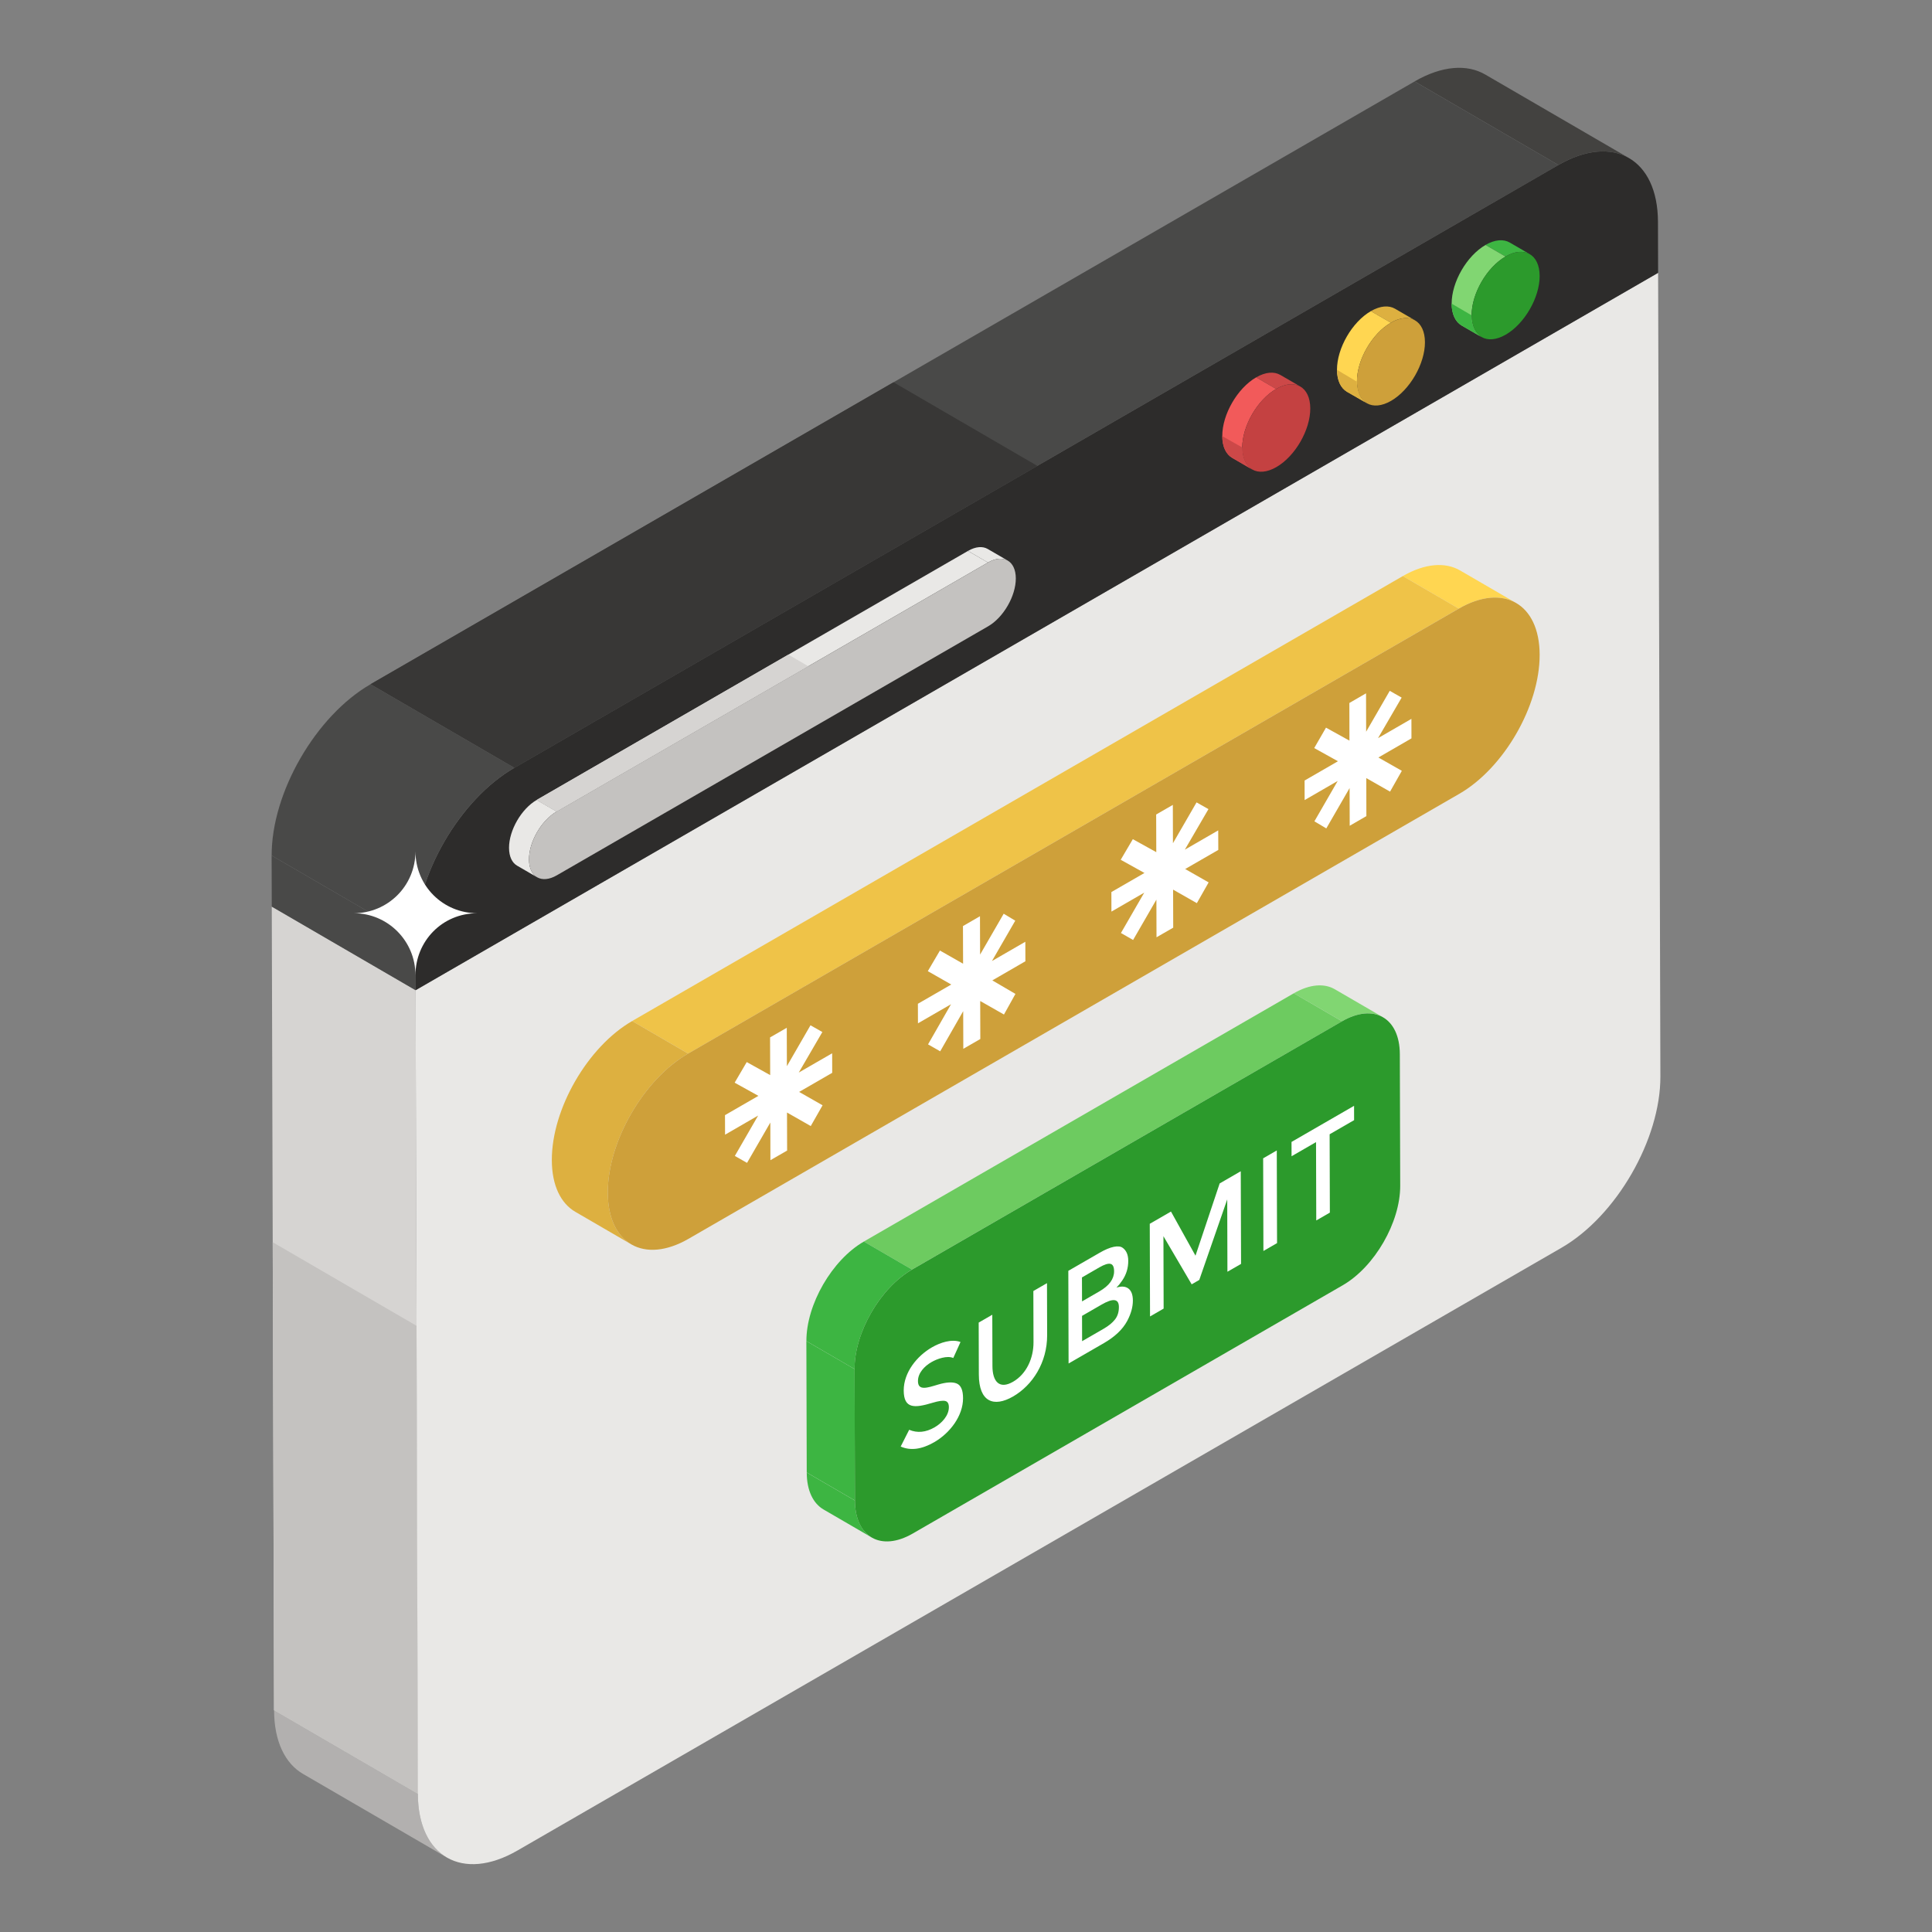 <svg xmlns="http://www.w3.org/2000/svg" enable-background="new 0 0 51 51" viewBox="0 0 51 51"><rect x="0" y="0" width="51" height="51" fill="#808080" stroke="none"/><g enable-background="new"><path fill="#434240" d="M39.206,1.967l3.796,2.206c-0.476-0.277-1.136-0.238-1.864,0.182l-3.796-2.206
						C38.07,1.729,38.729,1.69,39.206,1.967z"/><path fill="#B2B0AF" d="M11.795,49.033l-3.796-2.206c-0.47-0.273-0.762-0.854-0.764-1.68l3.796,2.206
						C11.033,48.179,11.325,48.76,11.795,49.033z"/><polygon fill="#D6D4D2" points="11.031 47.353 7.234 45.146 7.174 23.932 10.971 26.139"/><polygon fill="#C4C2C0" points="11.031 47.353 7.234 45.146 7.199 32.792 10.996 34.998"/><path fill="#E9E8E6" d="M43.77,7.202l0.06,21.214c0.005,1.662-1.164,3.687-2.611,4.522
						L13.658,48.85c-1.447,0.835-2.623,0.165-2.628-1.498l-0.06-21.214L43.77,7.202z"/><polygon fill="#494948" points="10.971 26.139 7.174 23.932 7.17 22.584 10.967 24.79"/><polygon fill="#494948" points="13.577 20.268 9.781 18.062 37.342 2.15 41.138 4.356"/><polygon fill="#383736" points="13.577 20.268 9.781 18.062 23.586 10.091 27.383 12.298"/><path fill="#2D2C2B" d="M41.138,4.356c1.447-0.835,2.623-0.165,2.628,1.497l0.004,1.349L10.971,26.139
						l-0.004-1.349c-0.005-1.662,1.164-3.687,2.611-4.522L41.138,4.356z"/><path fill="#494948" d="M10.967,24.79l-3.796-2.206c-0.005-1.662,1.164-3.687,2.611-4.522l3.796,2.206
						C12.131,21.103,10.962,23.128,10.967,24.79z"/></g><g enable-background="new"><path fill="#E9E8E6" d="M26.074,14.492l0.527,0.306c-0.133-0.077-0.318-0.067-0.522,0.051l-0.527-0.306
						C25.756,14.425,25.941,14.414,26.074,14.492z"/><polygon fill="#E9E8E6" points="14.695 21.422 14.168 21.116 25.552 14.543 26.08 14.849"/><polygon fill="#D6D4D2" points="14.695 21.422 14.168 21.116 20.81 17.281 21.338 17.587"/><path fill="#E9E8E6" d="M14.178,23.158l-0.527-0.306c-0.132-0.076-0.213-0.239-0.214-0.47
						c-0.001-0.465,0.326-1.031,0.73-1.265l0.527,0.306c-0.405,0.234-0.732,0.8-0.73,1.265
						C13.965,22.919,14.047,23.081,14.178,23.158z"/><path fill="#C4C2C0" d="M26.08,14.849c0.405-0.234,0.734-0.046,0.735,0.419
						c0.001,0.465-0.326,1.032-0.731,1.265l-11.385,6.573c-0.405,0.234-0.734,0.046-0.735-0.419
						s0.326-1.031,0.73-1.265L26.08,14.849z"/></g><g enable-background="new"><path fill="#CC4848" d="M33.799,9.898l0.527,0.306c-0.163-0.095-0.389-0.081-0.639,0.063l-0.527-0.306
						C33.409,9.817,33.635,9.803,33.799,9.898z"/><path fill="#F25A5A" d="M33.054,12.393l-0.527-0.306c-0.161-0.094-0.261-0.293-0.262-0.576
						c-0.002-0.57,0.399-1.264,0.895-1.55l0.527,0.306c-0.496,0.286-0.896,0.98-0.895,1.55
						C32.793,12.1,32.893,12.3,33.054,12.393z"/><path fill="#CC4848" d="M33.055,12.393l-0.53-0.31c-0.16-0.09-0.26-0.29-0.26-0.57l0.53,0.3
						C32.795,12.103,32.895,12.303,33.055,12.393z"/><path fill="#C44141" d="M33.687,10.267c0.496-0.286,0.899-0.057,0.901,0.513
						c0.002,0.57-0.399,1.264-0.895,1.55c-0.496,0.286-0.899,0.056-0.9-0.514
						C32.791,11.247,33.191,10.553,33.687,10.267z"/></g><g enable-background="new"><path fill="#DDB040" d="M36.826,8.15l0.527,0.306c-0.163-0.095-0.389-0.081-0.639,0.063l-0.527-0.306
						C36.437,8.069,36.663,8.055,36.826,8.15z"/><path fill="#FFD651" d="M36.082,10.645l-0.527-0.306c-0.161-0.094-0.261-0.293-0.262-0.576
						c-0.002-0.57,0.399-1.264,0.895-1.55l0.527,0.306c-0.496,0.286-0.896,0.98-0.895,1.55
						C35.82,10.352,35.92,10.552,36.082,10.645z"/><path fill="#DDB040" d="M36.085,10.643L35.555,10.343c-0.16-0.1-0.26-0.3-0.26-0.58l0.52,0.31
						C35.825,10.353,35.925,10.553,36.085,10.643z"/><path fill="#CEA03A" d="M36.714,8.519c0.496-0.286,0.899-0.057,0.901,0.513
						c0.002,0.57-0.399,1.264-0.895,1.55c-0.496,0.286-0.899,0.056-0.9-0.514
						C35.818,9.499,36.219,8.805,36.714,8.519z"/></g><g enable-background="new"><path fill="#3DB542" d="M39.853,6.402l0.527,0.306c-0.163-0.095-0.389-0.081-0.639,0.063l-0.527-0.306
						C39.464,6.321,39.69,6.308,39.853,6.402z"/><path fill="#81D672" d="M39.109,8.898l-0.527-0.306c-0.161-0.094-0.261-0.293-0.262-0.576
						c-0.002-0.57,0.399-1.264,0.895-1.55l0.527,0.306c-0.496,0.286-0.896,0.98-0.895,1.55
						C38.848,8.605,38.948,8.804,39.109,8.898z"/><path fill="#3DB542" d="M39.105,8.893L38.585,8.593c-0.16-0.1-0.26-0.29-0.27-0.58l0.53,0.31
						C38.845,8.603,38.945,8.803,39.105,8.893z"/><path fill="#2C9A2C" d="M39.742,6.771c0.496-0.286,0.899-0.057,0.901,0.513
						c0.002,0.57-0.399,1.264-0.895,1.55c-0.496,0.286-0.899,0.056-0.9-0.514
						C38.845,7.752,39.246,7.058,39.742,6.771z"/></g><g><g enable-background="new"><path fill="#81D672" d="M35.236,26.114l1.272,0.739c-0.277-0.161-0.66-0.138-1.082,0.106
							l-1.272-0.739C34.577,25.976,34.96,25.953,35.236,26.114z"/><path fill="#3DB542" d="M23.012,40.586l-1.272-0.739c-0.273-0.159-0.443-0.496-0.444-0.976
							l1.272,0.739C22.57,40.089,22.739,40.427,23.012,40.586z"/><polygon fill="#3DB542" points="22.569 39.61 21.296 38.87 21.286 35.401 22.559 36.14"/><polygon fill="#6DCB60" points="24.075 33.513 22.803 32.774 34.154 26.22 35.426 26.96"/><path fill="#3DB542" d="M22.559,36.14l-1.272-0.739c-0.003-0.966,0.676-2.142,1.517-2.627l1.272,0.739
							C23.235,33.998,22.556,35.175,22.559,36.14z"/><path fill="#2C9A2C" d="M35.426,26.96c0.84-0.485,1.524-0.095,1.526,0.87l0.01,3.47
							c0.003,0.966-0.676,2.142-1.516,2.627l-11.351,6.554c-0.84,0.485-1.524,0.096-1.527-0.87
							l-0.01-3.47c-0.003-0.966,0.676-2.142,1.517-2.627L35.426,26.96z"/></g><path fill="#FFF" d="M24.602 35.566c.215-.124.521-.228.753-.14l-.191.422c-.158-.072-.424.02-.575.108-.186.107-.358.287-.357.502.001.263.246.177.529.092.218-.065.383-.075.494-.029.111.046.167.175.167.389.001.464-.343.918-.759 1.159-.333.192-.629.231-.887.116l.224-.442c.216.09.439.069.671-.065.191-.11.377-.311.377-.531-0-.094-.032-.15-.097-.165-.064-.015-.174 0-.331.047-.474.143-.762.168-.764-.325C23.856 36.226 24.206 35.794 24.602 35.566zM27.638 33.872l.004 1.372c.002.724-.386 1.323-.898 1.619-.511.295-.903.146-.905-.578l-.004-1.372.359-.207.004 1.354c.001.414.186.622.544.415.359-.207.541-.628.54-1.041l-.004-1.354L27.638 33.872zM29.787 34.014c.078.059.118.165.118.319 0.0.17-.05.35-.151.539-.119.221-.324.415-.614.583l-.932.538L28.201 33.547l.828-.478c.144-.083.268-.135.373-.156.105-.021.182-.012.233.026.098.07.147.184.148.342.001.191-.052.364-.157.518-.039.055-.065.091-.079.107-.014.016-.04.044-.076.084C29.603 33.948 29.709 33.955 29.787 34.014zM29.432 34.832c.07-.088.105-.199.104-.332-.001-.217-.152-.238-.455-.063l-.518.299.002.668.563-.325C29.262 35.002 29.363 34.92 29.432 34.832M28.561 33.721l.002.633.457-.264c.26-.15.389-.327.389-.53-0-.117-.032-.182-.095-.197-.063-.015-.161.016-.293.092L28.561 33.721"/><polygon fill="#FFF" points="32.753 30.918 32.761 33.364 32.401 33.571 32.396 31.661 31.658 33.787 31.457 33.903 30.712 32.633 30.717 34.544 30.358 34.751 30.351 32.305 30.911 31.982 31.558 33.147 32.196 31.24"/><polygon fill="#FFF" points="33.704 30.369 33.711 32.815 33.351 33.023 33.344 30.577"/><polygon fill="#FFF" points="35.744 29.191 35.745 29.569 35.099 29.942 35.105 32.01 34.746 32.217 34.74 30.149 34.094 30.522 34.093 30.144"/></g><g><g enable-background="new"><path fill="#FFD651" d="M38.544,15.059l1.478,0.859c-0.387-0.225-0.922-0.193-1.513,0.148l-1.478-0.859
						C37.622,14.866,38.157,14.834,38.544,15.059z"/><polygon fill="#EFC348" points="18.165 27.812 16.686 26.953 37.031 15.207 38.509 16.066"/><path fill="#DDB040" d="M16.665,32.848l-1.478-0.859c-0.382-0.222-0.619-0.694-0.62-1.364
						c-0.002-0.675,0.234-1.423,0.618-2.088c0.384-0.665,0.915-1.245,1.502-1.584l1.478,0.859
						c-0.587,0.339-1.118,0.919-1.502,1.584c-0.384,0.665-0.62,1.413-0.618,2.088
						C16.047,32.154,16.283,32.626,16.665,32.848z"/><path fill="#CEA03A" d="M38.509,16.066c1.175-0.678,2.13-0.134,2.134,1.216
						c0.004,1.35-0.945,2.994-2.12,3.672L18.178,32.7c-1.175,0.678-2.13,0.134-2.134-1.216
						c-0.002-0.675,0.234-1.423,0.618-2.088c0.384-0.665,0.915-1.245,1.502-1.584L38.509,16.066z"/></g></g><g><polygon fill="#FFF" points="20.769 27.131 20.772 28.144 21.395 27.065 21.708 27.243 21.085 28.313 21.967 27.804 21.968 28.32 21.095 28.824 21.714 29.177 21.402 29.725 20.775 29.368 20.778 30.372 20.337 30.626 20.335 29.632 19.72 30.697 19.398 30.514 20.013 29.448 19.14 29.953 19.138 29.437 20.02 28.928 19.393 28.58 19.712 28.036 20.331 28.38 20.328 27.385"/><polygon fill="#FFF" points="25.869 24.186 25.872 25.199 26.495 24.12 26.8 24.304 26.185 25.369 27.066 24.86 27.068 25.375 26.195 25.88 26.805 26.237 26.502 26.781 25.875 26.424 25.878 27.427 25.429 27.686 25.426 26.692 24.819 27.752 24.498 27.569 25.105 26.509 24.232 27.013 24.23 26.497 25.111 25.989 24.492 25.636 24.812 25.092 25.423 25.44 25.42 24.446"/><polygon fill="#FFF" points="36.06 18.302 36.063 19.315 36.686 18.236 37 18.415 36.377 19.485 37.258 18.976 37.259 19.491 36.386 19.996 37.005 20.348 36.694 20.897 36.067 20.54 36.069 21.543 35.629 21.798 35.626 20.803 35.011 21.868 34.697 21.681 35.312 20.615 34.439 21.12 34.438 20.604 35.319 20.095 34.692 19.747 35.003 19.208 35.622 19.551 35.62 18.557"/><polygon fill="#FFF" points="30.96 21.247 30.963 22.259 31.586 21.181 31.9 21.359 31.277 22.429 32.158 21.92 32.16 22.436 31.286 22.94 31.905 23.293 31.594 23.841 30.967 23.484 30.97 24.488 30.529 24.742 30.526 23.748 29.911 24.813 29.59 24.629 30.205 23.564 29.339 24.064 29.338 23.548 30.211 23.044 29.584 22.696 29.904 22.152 30.523 22.495 30.52 21.501"/></g><path fill="#FFF" d="M12.602,24.107c-0.937,0-1.635,0.748-1.635,1.635c0-0.904-0.73-1.635-1.629-1.635
		c0.892,0,1.629-0.716,1.629-1.635C10.968,23.383,11.692,24.107,12.602,24.107z"/></svg>